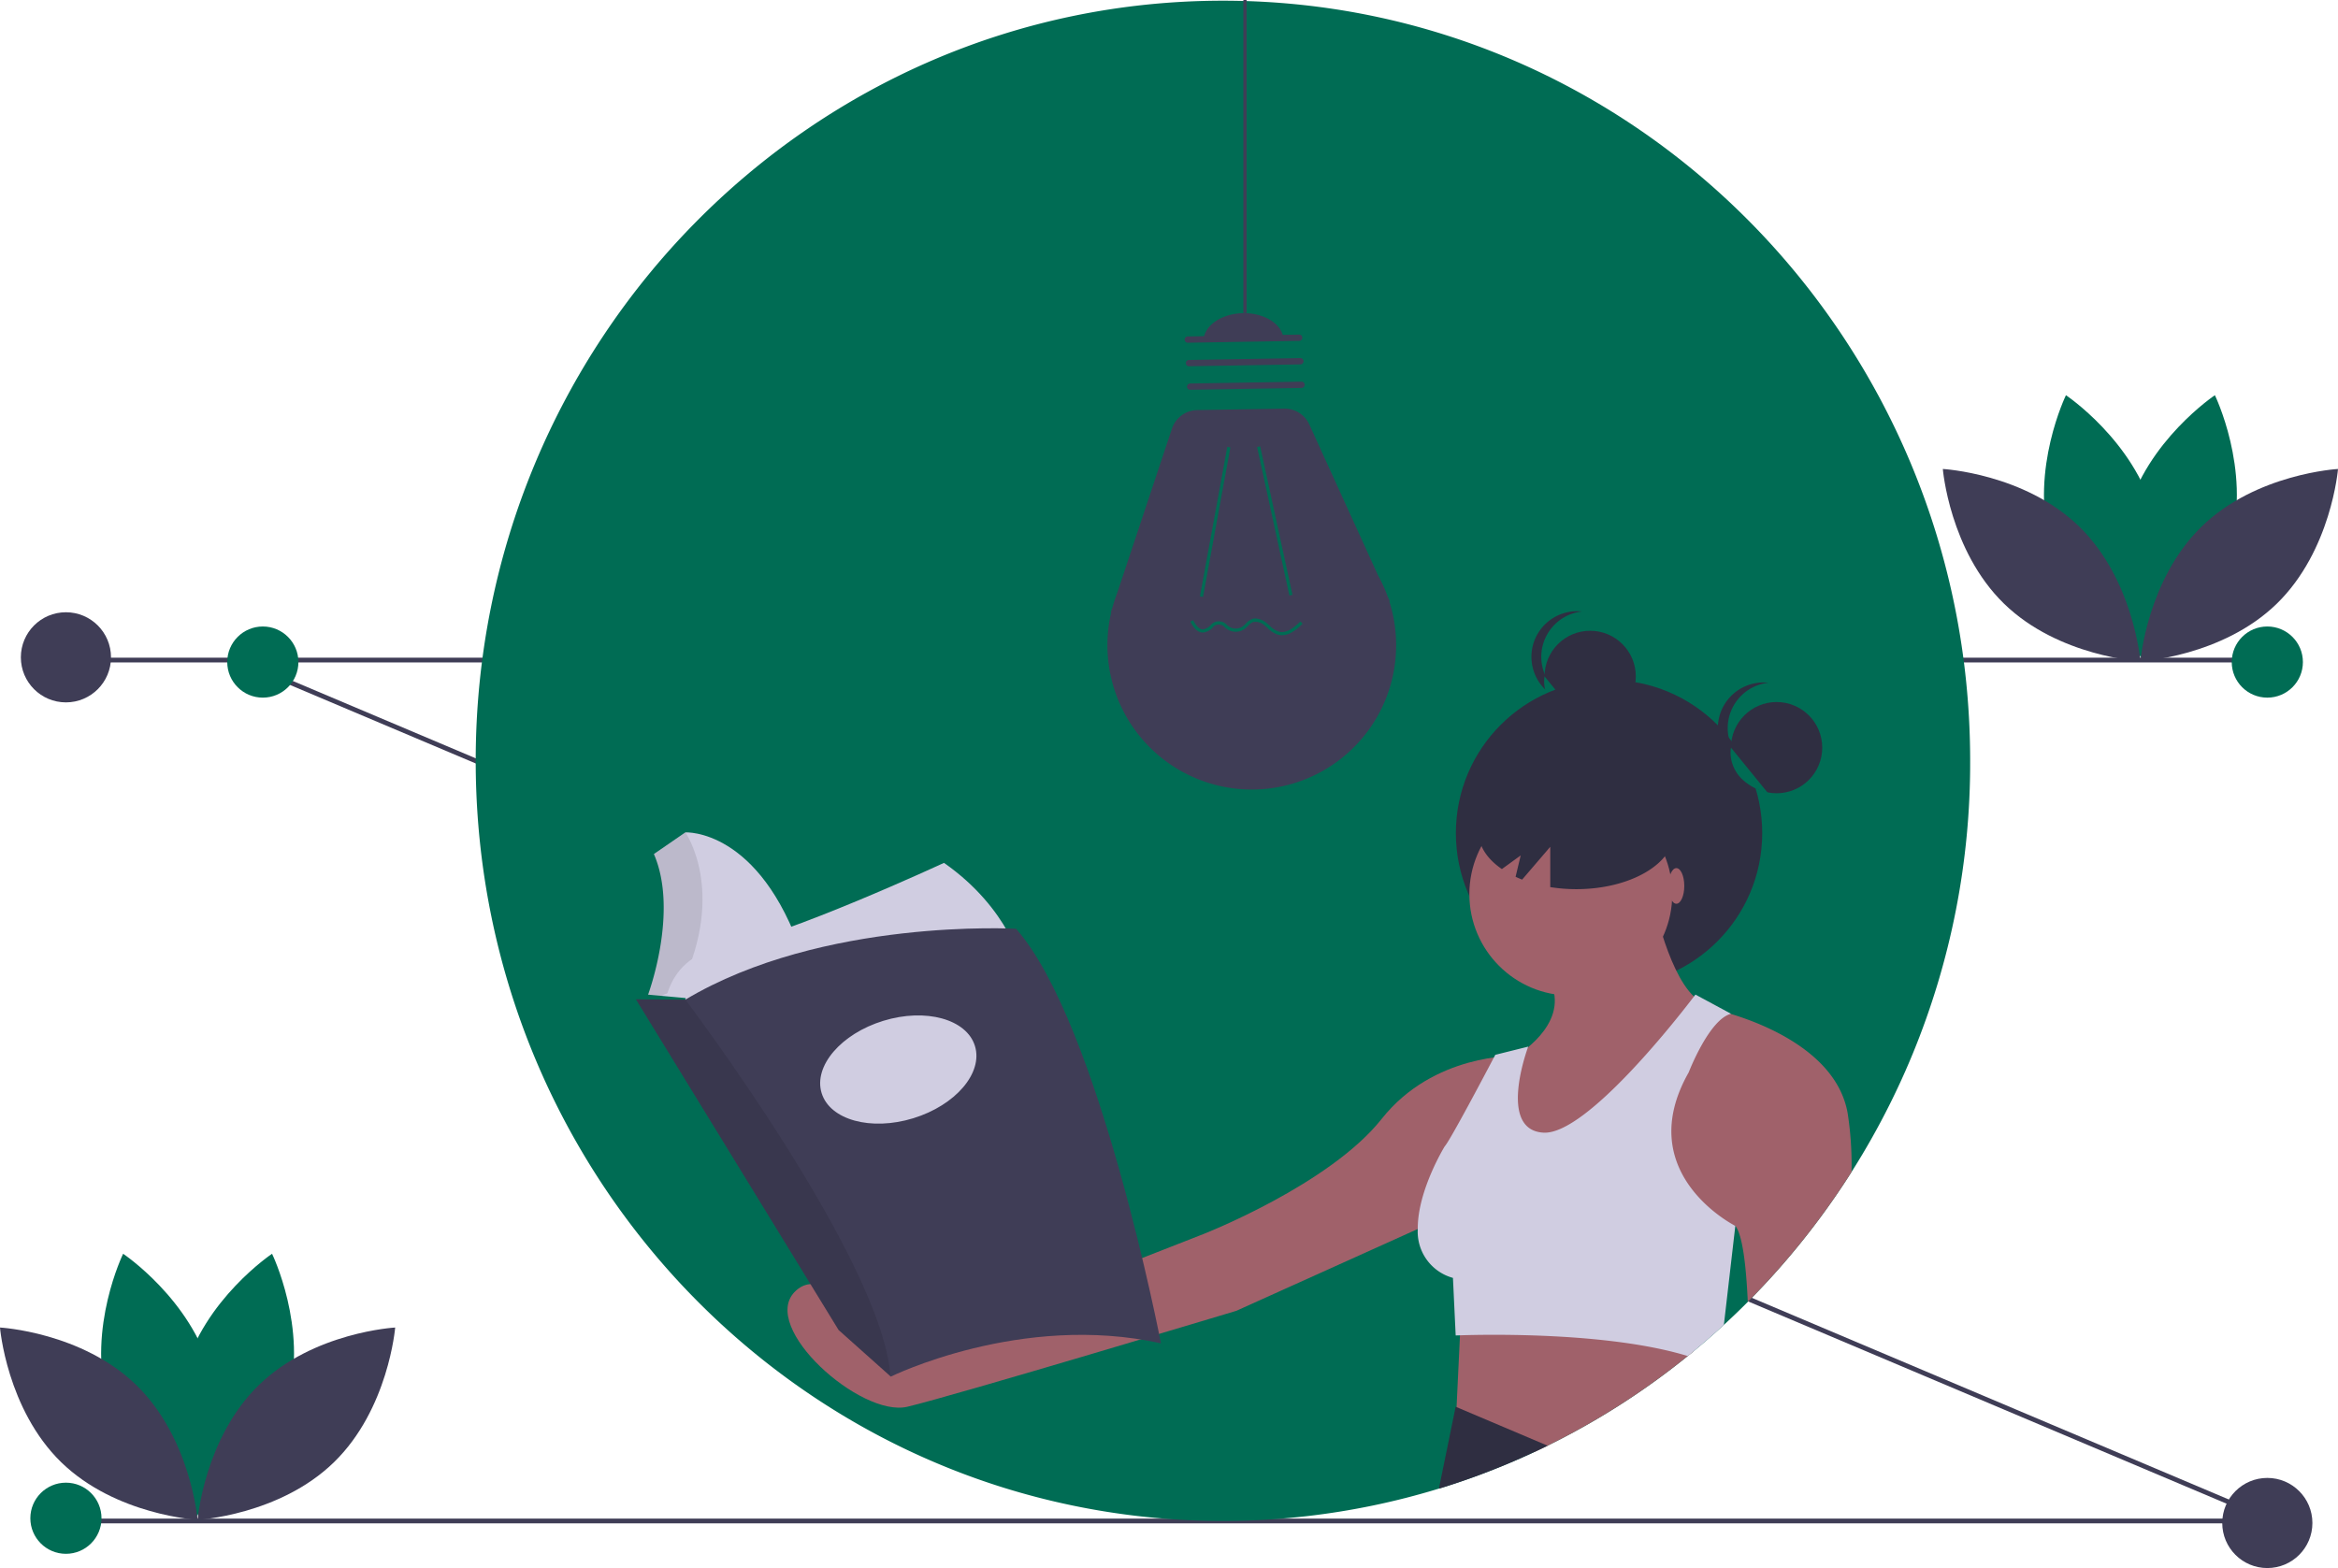 <svg xmlns="http://www.w3.org/2000/svg" width="302" height="202.588" viewBox="0 0 302 202.588"><g transform="translate(0)"><rect width="284.661" height="0.613" transform="translate(8.434 196.2)" fill="#3f3d56"/><rect width="0.613" height="284.661" transform="translate(30.585 85.586) rotate(-67.078)" fill="#3f3d56"/><rect width="284.661" height="0.613" transform="translate(8.434 84.971)" fill="#3f3d56"/><path d="M500.773,227.358a98.687,98.687,0,0,1-28.72,69.9q-1.512,1.521-3.092,2.972-1.9,1.756-3.9,3.4c-.254.211-.509.42-.766.625a96.133,96.133,0,0,1-17.025,11.04c-.358.181-.717.362-1.079.539-.573.282-1.152.558-1.731.827a95.351,95.351,0,0,1-68.407,4.642c-39.549-12.275-68.319-49.692-68.319-93.947,0-54.239,43.214-98.206,96.521-98.206S500.773,173.12,500.773,227.358Z" transform="translate(-246.287 -129.059)" fill="#006c54"/><path d="M610.438,326.033l.077,0-.3-.664a18.528,18.528,0,0,0-1.241-2.724l-8.866-19.467a3.506,3.506,0,0,0-3.249-2.052l-11.228.187a3.506,3.506,0,0,0-3.268,2.4l-7.059,21.2a18.5,18.5,0,0,0-.6,1.814l-.24.72.056,0a18.646,18.646,0,1,0,35.924-1.406Z" transform="translate(-430.982 -248.334)" fill="#3f3d56"/><rect width="19.635" height="0.405" transform="translate(154.997 77.05) rotate(-79.634)" fill="#006c54"/><rect width="0.405" height="19.635" transform="translate(162.38 57.752) rotate(-12.264)" fill="#006c54"/><path d="M607,270.166l14.388-.24a.405.405,0,1,1,.014.811l-14.388.24a.405.405,0,0,1-.014-.811Z" transform="translate(-453.58 -226.698)" fill="#3f3d56"/><path d="M607.5,280.081l14.388-.24a.405.405,0,1,1,.013.811l-14.388.24a.405.405,0,1,1-.013-.811Z" transform="translate(-453.924 -233.574)" fill="#3f3d56"/><path d="M607.994,290l14.388-.24a.405.405,0,1,1,.014.811l-14.388.24a.405.405,0,0,1-.013-.811Z" transform="translate(-454.268 -240.451)" fill="#3f3d56"/><path d="M619.661,260.882c-2.854.048-5.141,1.677-5.108,3.639l10.335-.172C624.854,262.386,622.514,260.834,619.661,260.882Z" transform="translate(-459.093 -220.423)" fill="#3f3d56"/><path d="M617.4,389.614a2.5,2.5,0,0,1,1.516.648c.107.089.212.181.317.275a3.166,3.166,0,0,0,1.194.781c.99.27,1.968-.513,2.793-1.314l.283.291c-.907.882-1.994,1.739-3.182,1.415a3.514,3.514,0,0,1-1.356-.869c-.1-.09-.2-.18-.308-.266a1.731,1.731,0,0,0-1.574-.491,1.974,1.974,0,0,0-.631.487,3.781,3.781,0,0,1-.438.394,1.985,1.985,0,0,1-2.2.065,3.92,3.92,0,0,1-.344-.258,1.009,1.009,0,0,0-1.64.087,2.1,2.1,0,0,1-1.147.57h-.044c-.808.013-1.32-.794-1.637-1.409l.36-.186c.431.835.846,1.216,1.3,1.188a1.783,1.783,0,0,0,.918-.484,1.383,1.383,0,0,1,2.145-.083,3.585,3.585,0,0,0,.308.232,1.593,1.593,0,0,0,1.742-.052,3.425,3.425,0,0,0,.39-.353,2.3,2.3,0,0,1,.77-.578A1.331,1.331,0,0,1,617.4,389.614Z" transform="translate(-455.245 -309.711)" fill="#006c54"/><rect width="0.421" height="40.441" transform="translate(160.603)" fill="#3f3d56"/><path d="M1015.474,314.493c-2.568,9.494-11.366,15.375-11.366,15.375s-4.633-9.513-2.065-19.008,11.366-15.375,11.366-15.375S1018.041,305,1015.474,314.493Z" transform="translate(-727.312 -244.425)" fill="#006c54"/><path d="M969.617,314.493c2.568,9.494,11.366,15.375,11.366,15.375s4.633-9.513,2.065-19.008-11.366-15.375-11.366-15.375S967.049,305,969.617,314.493Z" transform="translate(-704.823 -244.425)" fill="#006c54"/><path d="M943.82,334.023c7.047,6.861,7.909,17.407,7.909,17.407s-10.566-.577-17.614-7.438-7.909-17.407-7.909-17.407S936.772,327.162,943.82,334.023Z" transform="translate(-675.251 -265.995)" fill="#3f3d56"/><path d="M1017.409,334.023c-7.048,6.861-7.909,17.407-7.909,17.407s10.566-.577,17.614-7.438,7.909-17.407,7.909-17.407S1024.456,327.162,1017.409,334.023Z" transform="translate(-733.022 -265.995)" fill="#3f3d56"/><path d="M196.471,676.493c-2.568,9.495-11.366,15.375-11.366,15.375s-4.633-9.513-2.065-19.008,11.366-15.375,11.366-15.375S199.039,667,196.471,676.493Z" transform="translate(-159.265 -495.502)" fill="#006c54"/><path d="M150.617,676.493c2.568,9.495,11.366,15.375,11.366,15.375s4.633-9.513,2.065-19.008-11.366-15.375-11.366-15.375S148.049,667,150.617,676.493Z" transform="translate(-136.778 -495.502)" fill="#006c54"/><path d="M124.82,696.023c7.048,6.861,7.909,17.407,7.909,17.407s-10.566-.577-17.614-7.438-7.909-17.407-7.909-17.407S117.773,689.162,124.82,696.023Z" transform="translate(-107.207 -517.072)" fill="#3f3d56"/><path d="M198.409,696.023c-7.048,6.861-7.909,17.407-7.909,17.407s10.566-.577,17.614-7.438,7.909-17.407,7.909-17.407S205.456,689.162,198.409,696.023Z" transform="translate(-164.978 -517.072)" fill="#3f3d56"/><circle cx="5.894" cy="5.894" r="5.894" transform="translate(199.51 81.493)" fill="#2f2e41"/><path d="M754.06,392.452a5.893,5.893,0,0,1,5.262-5.859,5.894,5.894,0,1,0,0,11.718A5.894,5.894,0,0,1,754.06,392.452Z" transform="translate(-554.972 -307.591)" fill="#2f2e41"/><path d="M758.192,414.036s-.915,4.21,4.8,5.894Z" transform="translate(-558.682 -326.65)" fill="#006c54"/><circle cx="19.786" cy="19.786" r="19.786" transform="translate(188.055 87.847)" fill="#2f2e41"/><path d="M751.584,686.753c-.254.211-.509.42-.766.625a96.134,96.134,0,0,1-17.024,11.04c-.359.181-.717.362-1.079.539-.573.282-1.152.558-1.731.827l-10.142-3.38.116-2.43v-.009l.441-9.266.15-3.168Z" transform="translate(-532.813 -512.18)" fill="#a0616a"/><path d="M727.908,727.013c-.573.282-1.152.558-1.731.827a94.029,94.029,0,0,1-12.229,4.71.688.688,0,0,1-.037-.19l2.123-10.378.116.049Z" transform="translate(-528.007 -540.236)" fill="#2f2e41"/><circle cx="13.103" cy="13.103" r="13.103" transform="translate(189.799 102.42)" fill="#a0616a"/><path d="M750.35,508.171s2.125,10.624,6.02,13.1l-21.6,25.5-8.145-7.791,6.02-10.624s6.729-3.9,4.6-9.208Z" transform="translate(-536.824 -391.94)" fill="#a0616a"/><path d="M828.087,575.422a98.328,98.328,0,0,1-13.4,16.779c-.218-4.75-.689-8.666-1.615-9.824a.009.009,0,0,1-.006,0l-11.328-3.539s2.479-23.373,8.5-24.434c0,0,.873.178,2.231.588,4.376,1.318,13.77,5.031,15.122,12.866A43.487,43.487,0,0,1,828.087,575.422Z" transform="translate(-588.924 -424.005)" fill="#a0616a"/><path d="M533.276,574.042s-10.624-.354-17.352,8.145-23.019,14.874-23.019,14.874L452.18,613s-7.437-13.1-12.041-8.5,8.5,16.29,14.519,14.874,42.5-12.395,42.5-12.395l29.039-13.1Z" transform="translate(-337.457 -437.626)" fill="#a0616a"/><path d="M745.88,578.064l-1.477,12.8q-1.9,1.756-3.9,3.4c-.254.211-.509.42-.766.625-10.225-3.135-26.248-2.785-29.419-2.678-.362.009-.558.018-.558.018l-.352-7.437a6.188,6.188,0,0,1-4.544-6.324c-.052-4.933,3.481-10.676,3.481-10.676.634-.634,5.375-9.621,6.355-11.484.113-.218.178-.337.178-.337l4.25-1.06s-.012.034-.037.1c-.38,1.063-3.683,10.682,2,11.016,5.6.331,17.766-15.382,19.442-17.585l.193-.254,4.605,2.479c-.018.006-.037.009-.055.015-2.813.781-5.417,7.556-5.417,7.556-7.345,12.943,5.693,19.666,6.015,19.828A.009.009,0,0,0,745.88,578.064Z" transform="translate(-521.729 -419.691)" fill="#d0cde1"/><path d="M743.121,455.666c-6.975,0-12.629,3.3-12.629,7.367,0,1.821,1.137,3.484,3.013,4.77l2.431-1.762-.661,2.76c.274.127.554.25.846.364l3.632-4.237v5.206a21.213,21.213,0,0,0,3.368.267c6.975,0,12.629-3.3,12.629-7.367S750.1,455.666,743.121,455.666Z" transform="translate(-539.507 -355.523)" fill="#2f2e41"/><circle cx="5.894" cy="5.894" r="5.894" transform="translate(223.591 90.7)" fill="#2f2e41"/><path d="M832.652,422.5a5.893,5.893,0,0,1,5.261-5.859,5.965,5.965,0,0,0-.631-.035,5.894,5.894,0,1,0,.631,11.753A5.894,5.894,0,0,1,832.652,422.5Z" transform="translate(-609.482 -328.433)" fill="#2f2e41"/><path d="M836.782,444.085s-.915,4.21,4.8,5.894Z" transform="translate(-613.191 -347.491)" fill="#006c54"/><ellipse cx="1.023" cy="2.302" rx="1.023" ry="2.302" transform="translate(215.513 112.158)" fill="#a0616a"/><path d="M398.673,495.64,383.145,499.4l-.051.012-1.688,1.528-.486.439-1.042-.189-1.844-.333,1.285-4.336.241-8.271-.883-5.059,4.9-3.373S393.132,479.258,398.673,495.64Z" transform="translate(-295.049 -372.275)" fill="#d0cde1"/><path d="M383.145,499.407c-.21.449.23.153-.01.614l-2.248.723-1.007.454-1.844-.333,1.285-4.336.241-8.271-.883-5.059,4.9-3.373S388.834,487.271,383.145,499.407Z" transform="translate(-295.049 -372.28)" opacity="0.1"/><path d="M423.127,492.667s-20.4,9.476-28.668,10.921-7.549,9.717-7.549,9.717l46.335-7.227S431.639,498.61,423.127,492.667Z" transform="translate(-301.193 -381.187)" fill="#d0cde1"/><path d="M375.816,486.412a28.508,28.508,0,0,1-.4,19.273l4.577,2.088,1.767-2.088.04-.2-4.858-.442s4.015-10.761.723-18.229C377.663,486.813,376.94,485.207,375.816,486.412Z" transform="translate(-293.231 -376.538)" fill="#006c54"/><path d="M443.1,573.859c-18.068-4.015-34.892,4.3-34.892,4.3l-.046-.041-6.7-5.982-26.179-42.721,6.384.04c17.747-10.6,42.722-9.155,42.722-9.155C435.149,532.5,443.1,573.859,443.1,573.859Z" transform="translate(-293.14 -400.304)" fill="#3f3d56"/><path d="M408.162,598.9l-6.7-5.982-26.179-42.721,6.384.04S407.112,583.839,408.162,598.9Z" transform="translate(-293.14 -421.085)" opacity="0.1"/><ellipse cx="10.359" cy="6.585" rx="10.359" ry="6.585" transform="translate(104.197 134.923) rotate(-17.052)" fill="#d0cde1"/><circle cx="5.822" cy="5.822" r="5.822" transform="translate(2.694 79.102)" fill="#3f3d56"/><circle cx="5.822" cy="5.822" r="5.822" transform="translate(287.049 190.944)" fill="#3f3d56"/><circle cx="4.596" cy="4.596" r="4.596" transform="translate(29.353 80.941)" fill="#006c54"/><circle cx="4.596" cy="4.596" r="4.596" transform="translate(288.274 80.941)" fill="#006c54"/><circle cx="4.596" cy="4.596" r="4.596" transform="translate(3.92 191.557)" fill="#006c54"/></g></svg>